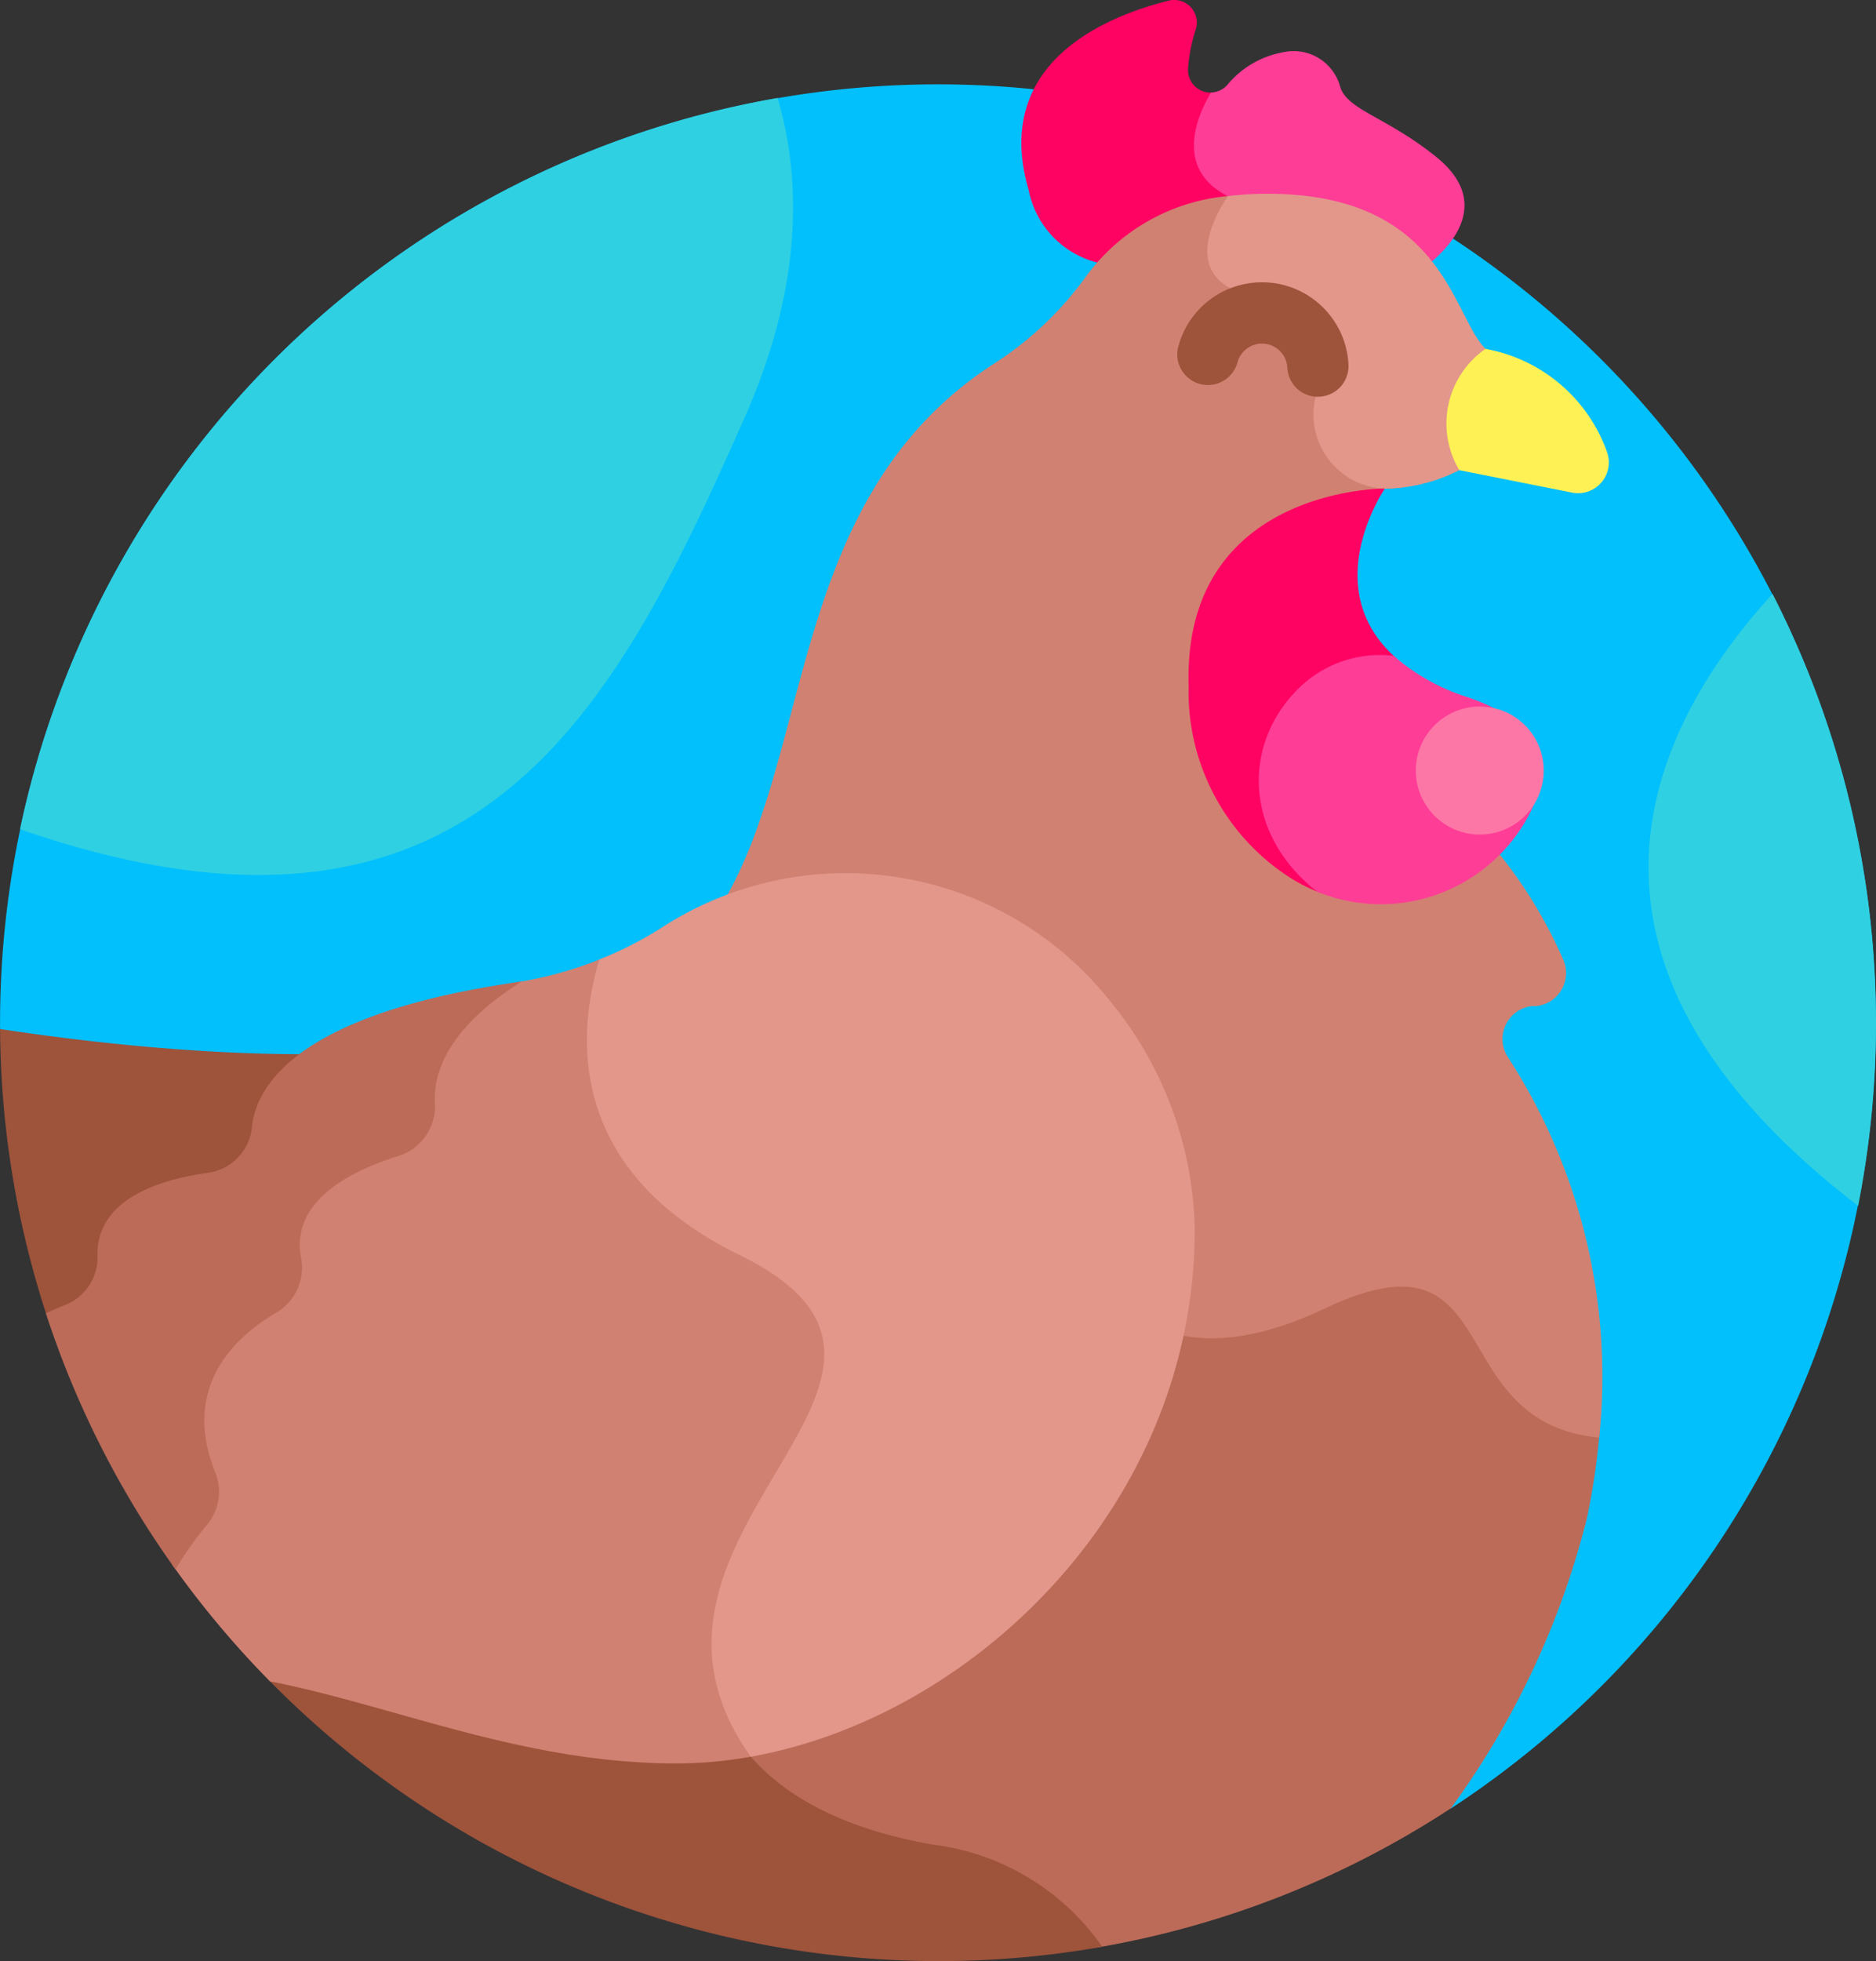 <svg id="pollo" xmlns="http://www.w3.org/2000/svg" width="70.026" height="73.169" viewBox="0 0 70.026 73.169">
  <rect x="0" y="0" width="70.026" height="73.169" fill="#333333" stroke="none"/>
  <path id="Trazado_713980" data-name="Trazado 713980" d="M46.011,22A35.013,35.013,0,0,0,11,57.009c0,.079,0,.157,0,.236L65.153,86.328A35.014,35.014,0,0,0,46.011,22Z" transform="translate(-10.998 -18.853)" fill="#02c0fc"/>
  <path id="Trazado_713981" data-name="Trazado 713981" d="M285.2,3.373a.84.84,0,0,1-1.2-.8,5.933,5.933,0,0,1,.287-1.473A.844.844,0,0,0,283.266.027c-2.4.6-6.6,2.356-5.214,7.07a3.481,3.481,0,0,0,2.762,2.744,7.8,7.8,0,0,1,5.48-2.308c-2.831-.977-1.558-3.429-1.1-4.16Z" transform="translate(-239.653 0)" fill="#ff0363"/>
  <path id="Trazado_713982" data-name="Trazado 713982" d="M331.9,17.241c-1.861-1.49-3.308-1.734-3.567-2.606a1.8,1.8,0,0,0-2.127-1.283,3.519,3.519,0,0,0-2.036,1.16.847.847,0,0,1-.657.344c-.494.819-1.6,3.16,1.188,4.1l.006,0c.29-.022.588-.036.9-.036,3.226,0,4.946,1.093,6.009,2.354C332.482,20.583,334.029,18.942,331.9,17.241Z" transform="translate(-278.309 -11.403)" fill="#fe3d97"/>
  <path id="Trazado_713983" data-name="Trazado 713983" d="M386.957,95.322l.433.281,4.209.836a1.148,1.148,0,0,0,1.3-1.525,5.931,5.931,0,0,0-4.534-3.837h-.286A3.4,3.4,0,0,0,386.957,95.322Z" transform="translate(-332.917 -78.061)" fill="#fef156"/>
  <path id="Trazado_713984" data-name="Trazado 713984" d="M212.618,259.006c-8.031,3.811-9.572-3.46-9.572-3.46l-13.879-10q-.288.34-.611.652l1.431,20.893c-.206.5-1.677,4.344.149,7.738,1.292,2.4,3.919,3.968,7.809,4.656a8.934,8.934,0,0,1,6.146,3.642,34.8,34.8,0,0,0,13.245-5.2,31.252,31.252,0,0,0,5.078-10.814,25.915,25.915,0,0,0,.482-3.3C216.883,263.265,219.519,255.731,212.618,259.006Z" transform="translate(-163.181 -210.459)" fill="#bc6b58"/>
  <path id="Trazado_713985" data-name="Trazado 713985" d="M45.817,281.97c-12.1-2.144-7.778-12.147-7.778-12.147l-1.448-21.132a8.722,8.722,0,0,1-2.733,1.909c-6.284,2.822-16.631,1.884-22.839.943a34.972,34.972,0,0,0,1.716,10.616l8.353,13.715a35.061,35.061,0,0,0,31.071,9.909A9.049,9.049,0,0,0,45.817,281.97Z" transform="translate(-11.016 -213.151)" fill="#9e533b"/>
  <path id="Trazado_713986" data-name="Trazado 713986" d="M223.176,81.241l.059,0a1.239,1.239,0,0,0,1.058-1.72,17.33,17.33,0,0,0-2.5-4.09,6.1,6.1,0,0,1-7.626.818,8.052,8.052,0,0,1-3.647-6.958c-.122-4.048,2.226-6.383,5.713-6.993a3.381,3.381,0,0,1,1.4-.361c.243-.009.47-.03.685-.058a5.573,5.573,0,0,0-.649-.153,2.866,2.866,0,0,1-2.2-1.29,3.17,3.17,0,0,1,.007-2.452l.013-.029,0-.031c.109-.914-.349-2.8-2.86-3.413a1.7,1.7,0,0,1-1.331-.956c-.365-1,.641-2.389.652-2.4l.108-.158A7.385,7.385,0,0,0,206.486,54a12.592,12.592,0,0,1-3.462,3.28c-8.416,5.455-6.418,16.261-11.254,21.687l14.03,10.1s1.541,7.271,9.572,3.46c6.892-3.271,4.272,4.241,10.257,4.81a21.909,21.909,0,0,0-3.4-14.183,1.237,1.237,0,0,1,.948-1.921Z" transform="translate(-165.936 -43.702)" fill="#d18171"/>
  <path id="Trazado_713987" data-name="Trazado 713987" d="M327.12,50.669c-.019.026-2.174,2.969.8,3.693s2.7,3.18,2.7,3.18a2.768,2.768,0,0,0,2.357,4.039,6.263,6.263,0,0,0,2.777-.69,3.39,3.39,0,0,1,.977-4.525c-1.25-1.25-1.572-5.788-8.146-5.788a11.476,11.476,0,0,0-1.465.091Z" transform="translate(-281.282 -43.35)" fill="#e2978a"/>
  <path id="Trazado_713988" data-name="Trazado 713988" d="M325.757,135.239a4.3,4.3,0,0,1,3.478-1.3c-3.059-2.621-.472-6.37-.472-6.37s-7.55-.044-7.327,7.36a8.242,8.242,0,0,0,3.745,7.131,6.308,6.308,0,0,0,1.255.625A4.893,4.893,0,0,1,325.757,135.239Z" transform="translate(-277.068 -109.342)" fill="#ff0363"/>
  <g id="Grupo_1014216" data-name="Grupo 1014216" transform="translate(43.945 10.533)">
    <path id="Trazado_713989" data-name="Trazado 713989" d="M323.752,77.977a1.143,1.143,0,0,1-1.141-1.085.947.947,0,0,0-1.86-.2,1.143,1.143,0,1,1-2.208-.594,3.233,3.233,0,0,1,6.351.675,1.143,1.143,0,0,1-1.083,1.2Z" transform="translate(-318.504 -73.706)" fill="#9e533b"/>
  </g>
  <path id="Trazado_713990" data-name="Trazado 713990" d="M77.161,260.691c-2.783-1.363-4.546-3.214-5.241-5.5a9.275,9.275,0,0,1,.177-5.436,14.621,14.621,0,0,1-3.542.986l-.125.019c-2.469,1.672-3.008,3.293-2.948,4.471a1.733,1.733,0,0,1-1.2,1.756c-2.772.856-4.118,2.291-3.791,4.041a1.732,1.732,0,0,1-.81,1.816c-1.48.865-3.755,2.827-2.372,6.249a1.7,1.7,0,0,1-.281,1.717,13.759,13.759,0,0,0-1.15,1.61,35.21,35.21,0,0,0,3.661,4.371c.086.017.173.031.259.049,4.682.977,9.342,3.013,14.922,3.013a15.924,15.924,0,0,0,3.005-.294c-.018-.024-.037-.048-.055-.073-2.849-3.977-.848-7.357.918-10.34,1.148-1.939,2.233-3.771,1.727-5.465C79.974,262.542,78.942,261.563,77.161,260.691Z" transform="translate(-49.463 -214.061)" fill="#d18171"/>
  <path id="Trazado_713991" data-name="Trazado 713991" d="M30.687,261.635a1.907,1.907,0,0,1-1.627,1.7c-1.782.245-4.185.97-4.137,3.1a1.9,1.9,0,0,1-1.21,1.833,7.51,7.51,0,0,0-.715.317,34.9,34.9,0,0,0,4.836,9.548,13.362,13.362,0,0,1,1.177-1.665,1.914,1.914,0,0,0,.315-1.935c-1.3-3.212.737-5.081,2.282-5.984a1.939,1.939,0,0,0,.912-2.041c-.4-2.132,1.895-3.257,3.643-3.8a1.941,1.941,0,0,0,1.354-1.972c-.058-1.151.5-2.818,3.256-4.545-.131.023-.263.045-.4.066-7.84,1.18-9.5,3.715-9.689,5.376Z" transform="translate(-21.284 -219.582)" fill="#bc6b58"/>
  <path id="Trazado_713992" data-name="Trazado 713992" d="M186.993,241.318a13.8,13.8,0,0,0-3.169-8.53,12.6,12.6,0,0,0-16.712-2.741,14.225,14.225,0,0,1-2.343,1.2c-.847,2.813-1.225,7.861,5.232,11.024,9.333,4.571-5.564,10.345.421,18.718C178.761,259.506,186.993,251.577,186.993,241.318Z" transform="translate(-142.396 -195.448)" fill="#e2978a"/>
  <path id="Trazado_713993" data-name="Trazado 713993" d="M349.783,177.188c.932-1.667.934-3.484-2.174-4.553a7.753,7.753,0,0,1-2.785-1.55,4.315,4.315,0,0,0-3.617,1.284c-2.031,2.062-1.964,5.379.76,7.514A6.26,6.26,0,0,0,349.783,177.188Z" transform="translate(-292.802 -146.615)" fill="#fe3d97"/>
  <ellipse id="Elipse_7930" data-name="Elipse 7930" cx="2.388" cy="2.388" rx="2.388" ry="2.388" transform="translate(52.848 26.361)" fill="#fd77a6"/>
  <g id="Grupo_1014217" data-name="Grupo 1014217" transform="translate(0.747 3.655)">
    <path id="Trazado_713994" data-name="Trazado 713994" d="M446.226,155.039c-4.61,5.042-8.78,13.65,3.195,22.833a35.143,35.143,0,0,0-3.195-22.833Z" transform="translate(-380.809 -136.538)" fill="#2fd0e2"/>
    <path id="Trazado_713995" data-name="Trazado 713995" d="M16.222,52.861l.114.04c16.99,5.82,22.167-4.627,26.946-15.428,2.241-5.065,2.052-9.07,1.219-11.895A35.047,35.047,0,0,0,16.222,52.861Z" transform="translate(-16.222 -25.578)" fill="#2fd0e2"/>
  </g>
</svg>

